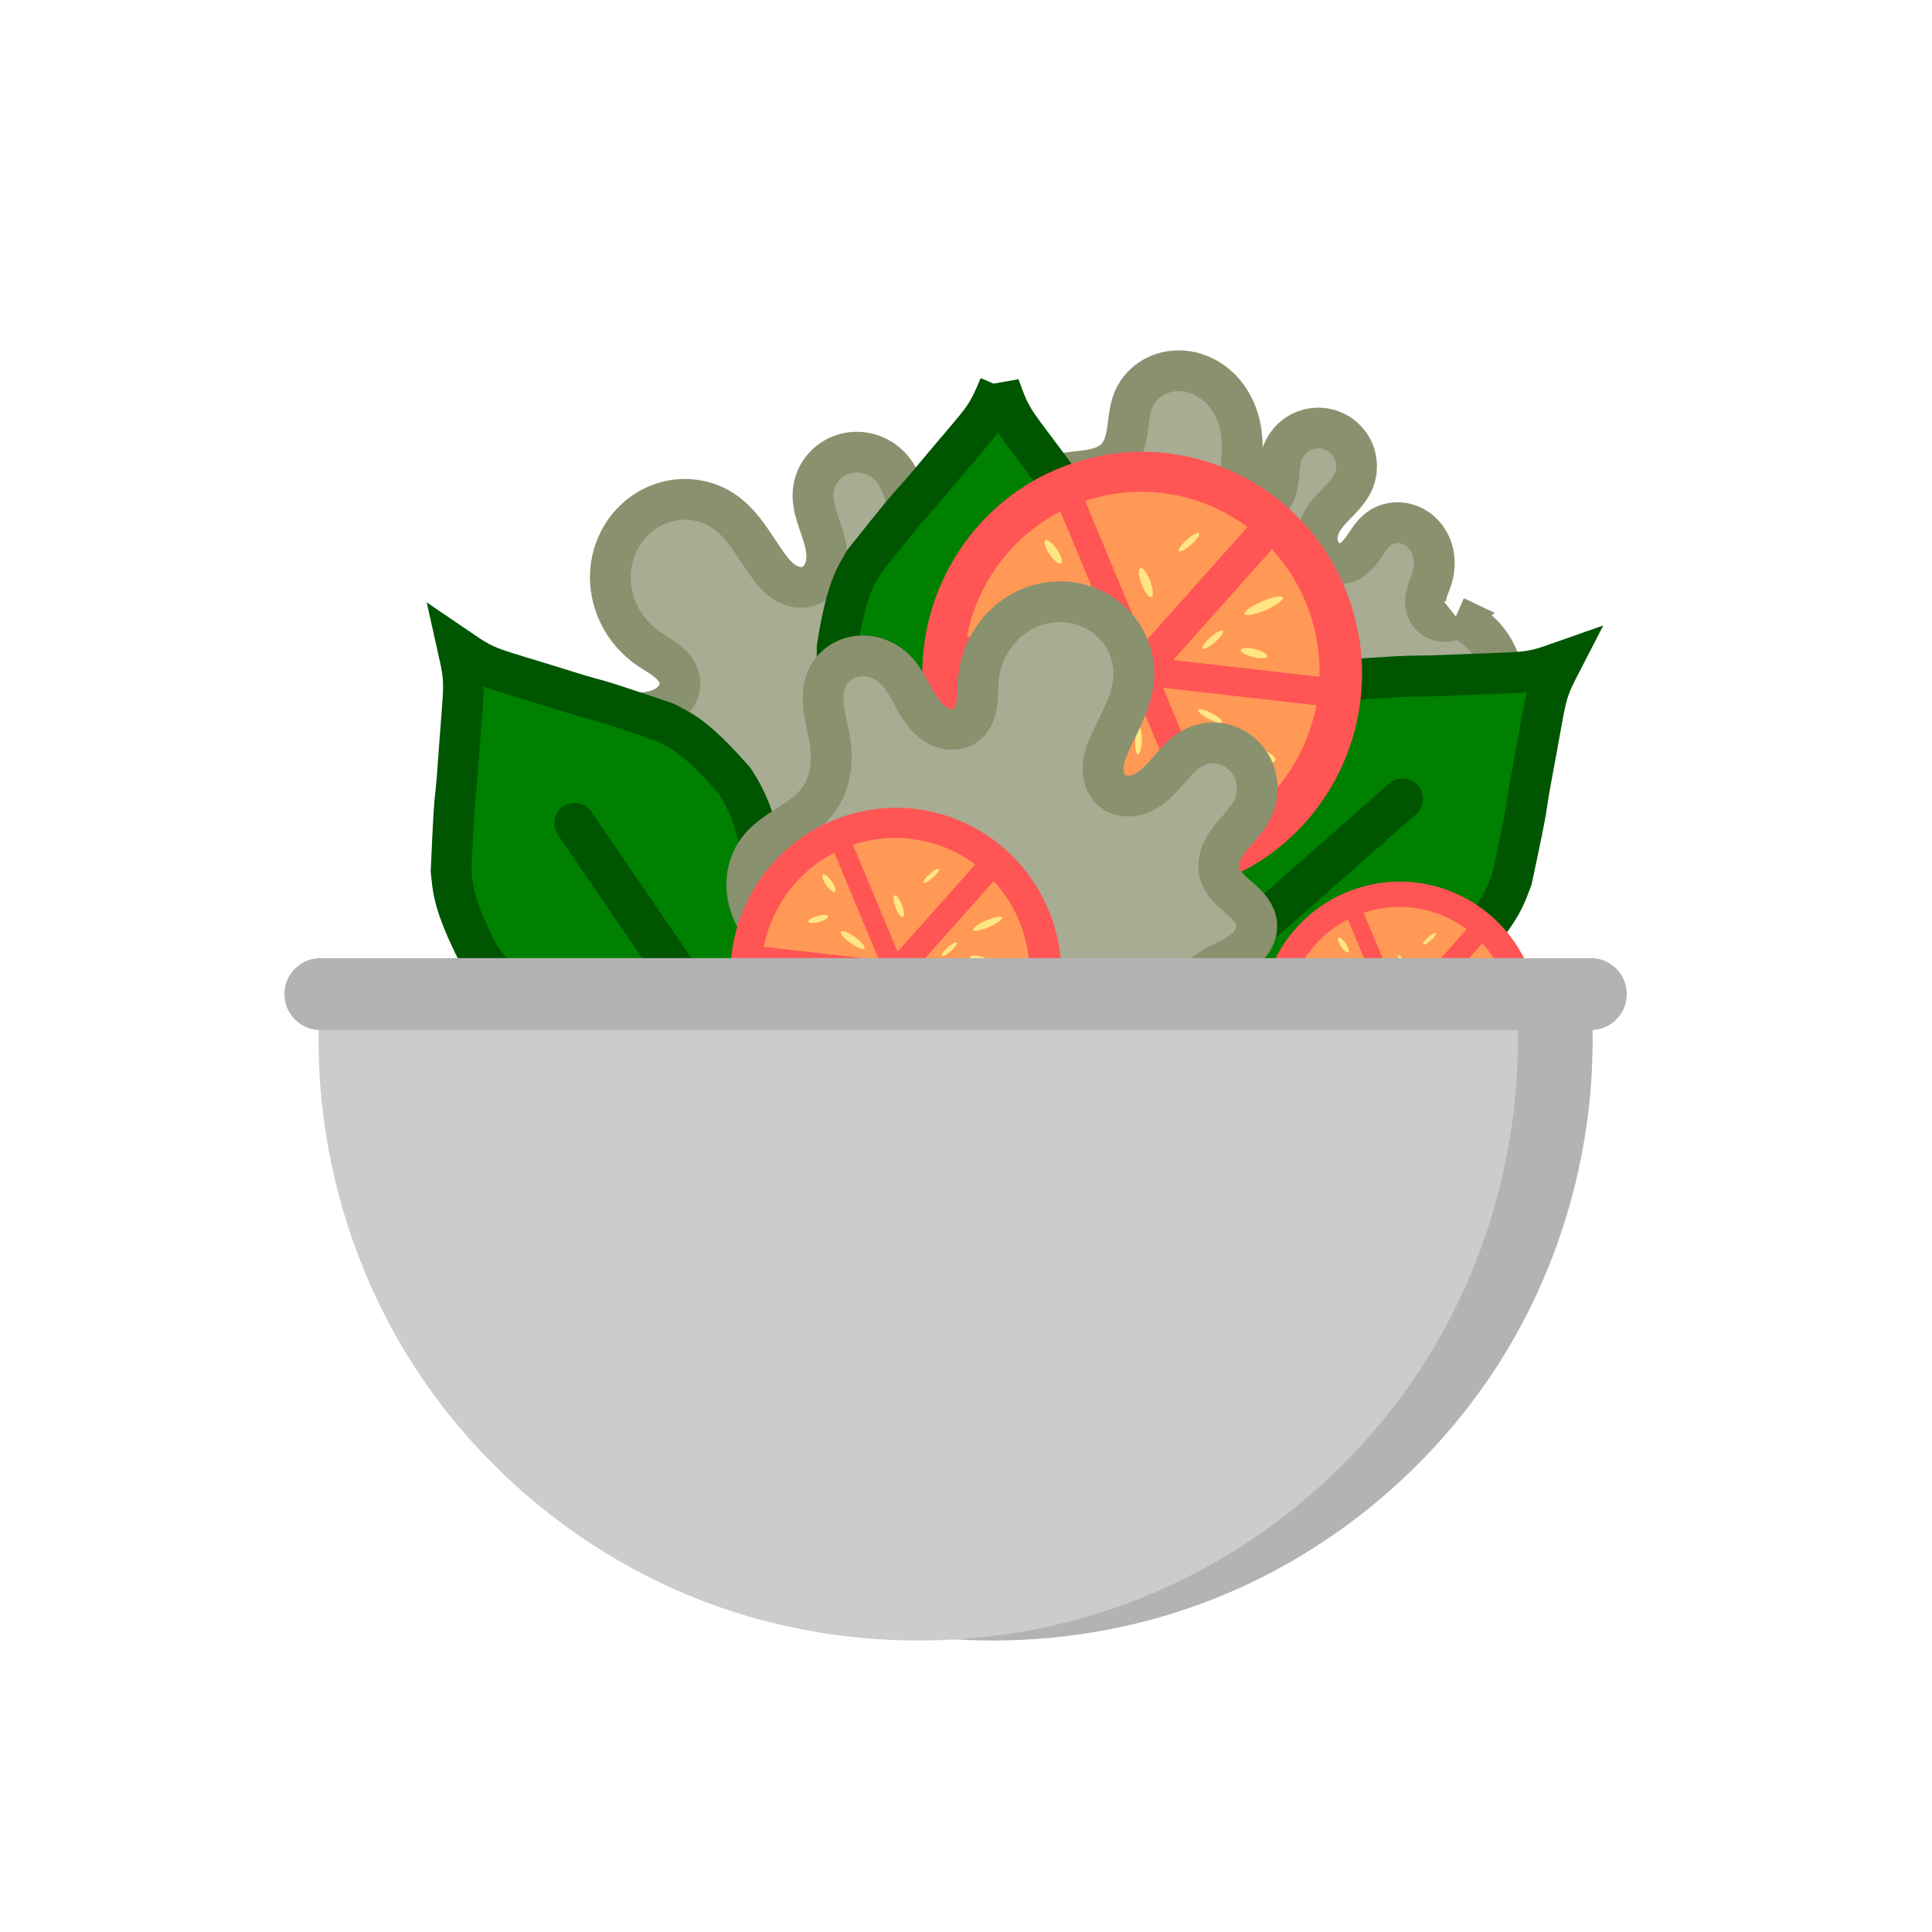 <?xml version="1.0" encoding="UTF-8" standalone="no"?>
<!-- Created with Inkscape (http://www.inkscape.org/) -->

<svg
   width="50mm"
   height="50mm"
   viewBox="0 0 50 50"
   version="1.1"
   id="svg5"
   sodipodi:docname="salad.svg"
   inkscape:version="1.1.1 (3bf5ae0d25, 2021-09-20)"
   xmlns:inkscape="http://www.inkscape.org/namespaces/inkscape"
   xmlns:sodipodi="http://sodipodi.sourceforge.net/DTD/sodipodi-0.dtd"
   xmlns="http://www.w3.org/2000/svg"
   xmlns:svg="http://www.w3.org/2000/svg">
  <sodipodi:namedview
     id="namedview7"
     pagecolor="#ffffff"
     bordercolor="#666666"
     borderopacity="1.0"
     inkscape:pageshadow="2"
     inkscape:pageopacity="0.0"
     inkscape:pagecheckerboard="0"
     inkscape:document-units="mm"
     showgrid="false"
     width="50mm"
     inkscape:zoom="2.8284271"
     inkscape:cx="66.106242"
     inkscape:cy="117.80968"
     inkscape:window-width="2560"
     inkscape:window-height="1351"
     inkscape:window-x="1911"
     inkscape:window-y="-9"
     inkscape:window-maximized="1"
     inkscape:current-layer="layer1"
     inkscape:rotation="1" />
  <defs
     id="defs2">
    <inkscape:path-effect
       effect="spiro"
       id="path-effect7266"
       is_visible="true"
       lpeversion="1" />
    <inkscape:path-effect
       effect="spiro"
       id="path-effect6931"
       is_visible="true"
       lpeversion="1" />
    <inkscape:path-effect
       effect="spiro"
       id="path-effect6664"
       is_visible="true"
       lpeversion="1" />
    <inkscape:path-effect
       effect="spiro"
       id="path-effect1636"
       is_visible="true"
       lpeversion="1" />
    <inkscape:path-effect
       effect="spiro"
       id="path-effect1836"
       is_visible="true"
       lpeversion="1" />
  </defs>
  <g
     inkscape:label="Слой 1"
     inkscape:groupmode="layer"
     id="layer1">
    <path
       style="fill:#a7ac93;stroke:#8a916f;stroke-width:1.055;stroke-linecap:round;stroke-linejoin:miter;stroke-miterlimit:4;stroke-dasharray:none;stroke-opacity:1"
       d="m 37.69,15.974 c 0.369,0.145 0.692,0.407 0.91,0.738 0.218,0.332 0.329,0.732 0.314,1.129 -0.009,0.245 -0.066,0.49 -0.175,0.71 -0.109,0.22 -0.272,0.415 -0.474,0.554 -0.271,0.186 -0.599,0.265 -0.92,0.335 -0.321,0.07 -0.65,0.136 -0.934,0.3 -0.24,0.139 -0.438,0.344 -0.585,0.579 -0.147,0.235 -0.243,0.499 -0.3,0.77 -0.061,0.288 -0.078,0.583 -0.142,0.87 -0.064,0.287 -0.183,0.574 -0.405,0.766 -0.127,0.11 -0.283,0.184 -0.448,0.216 -0.165,0.032 -0.337,0.022 -0.497,-0.026 -0.321,-0.096 -0.589,-0.344 -0.73,-0.648 -0.183,-0.395 -0.159,-0.855 -0.283,-1.273 -0.062,-0.209 -0.164,-0.412 -0.328,-0.555 -0.082,-0.072 -0.179,-0.128 -0.284,-0.157 -0.105,-0.03 -0.218,-0.033 -0.323,-0.004 -0.098,0.027 -0.188,0.083 -0.262,0.152 -0.075,0.07 -0.135,0.153 -0.186,0.242 -0.101,0.178 -0.162,0.375 -0.246,0.561 -0.161,0.356 -0.412,0.673 -0.728,0.904 -0.308,0.226 -0.677,0.37 -1.058,0.407 -0.381,0.037 -0.772,-0.034 -1.113,-0.206 -0.424,-0.213 -0.767,-0.585 -0.938,-1.027 -0.171,-0.442 -0.166,-0.952 0.022,-1.387 0.118,-0.273 0.303,-0.513 0.506,-0.731 0.203,-0.218 0.426,-0.416 0.634,-0.629 0.158,-0.161 0.31,-0.333 0.399,-0.54 0.044,-0.104 0.071,-0.215 0.073,-0.328 0.001,-0.113 -0.025,-0.226 -0.08,-0.324 -0.055,-0.096 -0.139,-0.175 -0.235,-0.23 -0.097,-0.055 -0.206,-0.086 -0.316,-0.097 -0.221,-0.021 -0.443,0.04 -0.646,0.129 -0.203,0.089 -0.393,0.206 -0.591,0.306 -0.198,0.1 -0.409,0.185 -0.63,0.202 -0.238,0.018 -0.482,-0.045 -0.682,-0.176 -0.2,-0.13 -0.357,-0.326 -0.443,-0.549 -0.086,-0.223 -0.101,-0.472 -0.045,-0.705 0.056,-0.232 0.182,-0.447 0.356,-0.611 0.23,-0.217 0.531,-0.34 0.799,-0.508 0.134,-0.084 0.262,-0.181 0.363,-0.303 0.101,-0.122 0.175,-0.27 0.191,-0.427 0.014,-0.139 -0.018,-0.28 -0.069,-0.41 -0.051,-0.13 -0.122,-0.252 -0.19,-0.374 -0.068,-0.122 -0.134,-0.247 -0.174,-0.381 -0.04,-0.134 -0.054,-0.279 -0.018,-0.414 0.026,-0.098 0.079,-0.188 0.147,-0.263 0.068,-0.075 0.151,-0.136 0.24,-0.183 0.179,-0.094 0.382,-0.133 0.583,-0.159 0.201,-0.025 0.404,-0.038 0.601,-0.085 0.197,-0.046 0.391,-0.13 0.532,-0.276 0.094,-0.097 0.16,-0.218 0.206,-0.345 0.046,-0.127 0.071,-0.261 0.09,-0.394 0.038,-0.267 0.054,-0.543 0.161,-0.791 0.11,-0.255 0.315,-0.465 0.562,-0.591 0.247,-0.126 0.535,-0.168 0.809,-0.127 0.274,0.04 0.535,0.161 0.75,0.337 0.215,0.176 0.384,0.405 0.497,0.658 0.197,0.44 0.225,0.94 0.168,1.418 -0.025,0.208 -0.066,0.419 -0.026,0.625 0.02,0.103 0.061,0.203 0.128,0.283 0.067,0.08 0.162,0.139 0.266,0.154 0.068,0.009 0.138,-6.74e-4 0.202,-0.026 0.064,-0.025 0.121,-0.065 0.17,-0.113 0.097,-0.097 0.155,-0.227 0.187,-0.36 0.065,-0.266 0.036,-0.55 0.118,-0.812 0.08,-0.256 0.269,-0.477 0.51,-0.595 0.241,-0.119 0.531,-0.134 0.783,-0.04 0.252,0.093 0.462,0.293 0.567,0.54 0.105,0.247 0.104,0.537 -0.003,0.784 -0.1,0.228 -0.28,0.41 -0.454,0.588 -0.174,0.178 -0.35,0.367 -0.434,0.601 -0.038,0.107 -0.057,0.221 -0.049,0.334 0.007,0.113 0.041,0.225 0.101,0.322 0.06,0.096 0.146,0.177 0.248,0.227 0.102,0.05 0.22,0.067 0.331,0.046 0.107,-0.02 0.205,-0.075 0.287,-0.146 0.083,-0.07 0.151,-0.156 0.214,-0.245 0.126,-0.177 0.235,-0.373 0.408,-0.504 0.163,-0.123 0.375,-0.178 0.578,-0.156 0.203,0.021 0.397,0.116 0.544,0.259 0.147,0.142 0.247,0.33 0.291,0.53 0.044,0.2 0.034,0.41 -0.022,0.607 -0.037,0.131 -0.094,0.255 -0.134,0.385 -0.04,0.13 -0.062,0.27 -0.029,0.402 0.02,0.08 0.061,0.154 0.117,0.214 0.056,0.06 0.127,0.106 0.205,0.132 0.078,0.026 0.162,0.032 0.243,0.018 0.081,-0.015 0.158,-0.05 0.222,-0.101 z"
       id="path6662-2"
       inkscape:path-effect="#path-effect7266"
       inkscape:original-d="m 37.690061,15.974443 c 0.26246,0.08807 0.815829,1.244286 1.223901,1.867003 0.408071,0.622717 -0.433142,0.841951 -0.649554,1.263501 -0.216423,0.421546 -1.236217,0.42287 -1.854171,0.634876 -0.617951,0.212008 -0.589889,0.898821 -0.884678,1.348804 -0.294791,0.449982 -0.365422,1.090625 -0.547974,1.636513 -0.182551,0.545887 -1.116673,-0.305721 -1.674851,-0.458016 -0.558178,-0.152293 -0.811719,-1.32649 -1.217423,-1.989162 -0.405706,-0.662671 -0.462687,0.636173 -0.693876,0.954832 -0.231185,0.318664 -0.485164,0.60229 -0.727592,0.904008 -0.242429,0.301715 -1.447438,0.13377 -2.171001,0.201229 -0.723564,0.06746 -0.61061,-1.609646 -0.915759,-2.413896 -0.305148,-0.80425 0.759975,-0.906718 1.140119,-1.359504 0.380142,-0.452786 0.260485,-0.79486 0.390877,-1.19172 0.130393,-0.396859 -1.613117,0.206491 -2.41952,0.310311 -0.806402,0.103815 -0.542886,-1.360971 -0.814169,-2.040882 -0.271288,-0.679911 0.90131,-0.825576 1.352123,-1.237792 0.450812,-0.412214 -0.300255,-1.053841 -0.450225,-1.580186 -0.14997,-0.526347 1.401392,-0.643382 2.102245,-0.964497 0.700851,-0.321117 0.304853,-1.021147 0.457424,-1.531151 0.152582,-0.5099996 1.745906,0.183792 2.619016,0.27626 0.873109,0.09247 0.111596,0.944887 0.167549,1.417905 0.05596,0.473016 0.245571,0.707106 0.368512,1.061234 0.122943,0.354127 0.450797,-0.874421 0.676358,-1.311052 0.225553,-0.436639 1.237796,0.458477 1.856835,0.688333 0.619045,0.229836 -0.592346,0.792512 -0.888361,1.189342 -0.29602,0.396827 0.420181,0.618534 0.630428,0.928375 0.210246,0.309841 0.605976,-0.596516 0.909119,-0.8942 0.303146,-0.297684 0.927036,0.825598 1.390707,1.23897 0.463674,0.413373 -0.10885,0.524615 -0.163123,0.787493 -0.05427,0.262882 0.524613,0.174978 0.787074,0.263046 z" />
    <path
       style="fill:#a7ac93;stroke:#8a916f;stroke-width:1.055;stroke-linecap:round;stroke-linejoin:miter;stroke-miterlimit:4;stroke-dasharray:none;stroke-opacity:1"
       d="m 20.843,23.945 c -0.198,0.343 -0.507,0.621 -0.869,0.781 -0.362,0.16 -0.775,0.203 -1.162,0.118 -0.239,-0.052 -0.469,-0.151 -0.665,-0.298 -0.196,-0.146 -0.358,-0.34 -0.458,-0.563 -0.136,-0.302 -0.158,-0.641 -0.17,-0.972 -0.013,-0.331 -0.021,-0.669 -0.134,-0.98 -0.095,-0.26 -0.26,-0.49 -0.465,-0.676 -0.204,-0.186 -0.446,-0.328 -0.702,-0.433 -0.27,-0.111 -0.555,-0.181 -0.824,-0.295 -0.269,-0.114 -0.528,-0.279 -0.68,-0.529 -0.088,-0.144 -0.135,-0.312 -0.14,-0.481 -0.004,-0.169 0.034,-0.338 0.108,-0.49 0.148,-0.303 0.439,-0.528 0.764,-0.618 0.417,-0.115 0.863,-0.02 1.292,-0.074 0.215,-0.027 0.43,-0.095 0.597,-0.232 0.084,-0.068 0.154,-0.154 0.201,-0.251 0.047,-0.098 0.069,-0.207 0.059,-0.315 -0.01,-0.101 -0.048,-0.199 -0.103,-0.285 -0.055,-0.086 -0.127,-0.16 -0.205,-0.226 -0.156,-0.131 -0.339,-0.226 -0.506,-0.342 -0.321,-0.223 -0.586,-0.527 -0.759,-0.878 -0.17,-0.346 -0.249,-0.737 -0.221,-1.122 0.028,-0.385 0.165,-0.761 0.393,-1.072 0.279,-0.379 0.698,-0.656 1.159,-0.751 0.461,-0.096 0.96,-0.007 1.353,0.251 0.249,0.164 0.452,0.389 0.629,0.628 0.177,0.239 0.332,0.494 0.504,0.738 0.129,0.183 0.271,0.362 0.458,0.484 0.094,0.061 0.198,0.107 0.308,0.128 0.11,0.021 0.225,0.016 0.331,-0.021 0.106,-0.037 0.2,-0.106 0.272,-0.192 0.072,-0.086 0.122,-0.189 0.152,-0.298 0.06,-0.216 0.038,-0.448 -0.016,-0.666 -0.054,-0.218 -0.138,-0.427 -0.205,-0.641 -0.066,-0.214 -0.115,-0.439 -0.094,-0.662 0.022,-0.236 0.125,-0.464 0.285,-0.639 0.16,-0.175 0.377,-0.297 0.61,-0.345 0.233,-0.048 0.479,-0.022 0.698,0.071 0.218,0.093 0.408,0.252 0.538,0.451 0.175,0.265 0.241,0.584 0.358,0.879 0.058,0.147 0.131,0.291 0.233,0.413 0.102,0.122 0.235,0.221 0.388,0.263 0.134,0.037 0.276,0.03 0.412,0.002 0.136,-0.028 0.266,-0.077 0.397,-0.123 0.131,-0.046 0.264,-0.09 0.401,-0.107 0.138,-0.018 0.282,-0.008 0.408,0.05 0.093,0.042 0.174,0.109 0.237,0.189 0.063,0.08 0.109,0.173 0.14,0.27 0.062,0.194 0.065,0.403 0.054,0.607 -0.011,0.204 -0.035,0.408 -0.025,0.612 0.01,0.204 0.058,0.412 0.178,0.577 0.079,0.109 0.185,0.195 0.301,0.262 0.116,0.067 0.242,0.116 0.369,0.158 0.255,0.085 0.521,0.148 0.746,0.295 0.235,0.153 0.41,0.392 0.494,0.659 0.084,0.267 0.078,0.56 -0.008,0.827 -0.086,0.267 -0.25,0.506 -0.461,0.69 -0.211,0.184 -0.468,0.313 -0.74,0.382 -0.463,0.117 -0.955,0.06 -1.413,-0.075 -0.199,-0.058 -0.399,-0.132 -0.606,-0.126 -0.104,0.003 -0.208,0.027 -0.297,0.079 -0.09,0.052 -0.163,0.134 -0.195,0.233 -0.021,0.065 -0.024,0.135 -0.011,0.202 0.013,0.067 0.042,0.131 0.08,0.187 0.078,0.112 0.195,0.193 0.319,0.249 0.249,0.112 0.533,0.134 0.776,0.258 0.242,0.123 0.431,0.347 0.51,0.607 0.079,0.26 0.047,0.551 -0.086,0.787 -0.134,0.236 -0.368,0.413 -0.633,0.476 -0.264,0.063 -0.554,0.011 -0.779,-0.141 -0.206,-0.139 -0.351,-0.351 -0.495,-0.554 -0.144,-0.203 -0.298,-0.41 -0.515,-0.532 -0.098,-0.055 -0.207,-0.092 -0.32,-0.102 -0.112,-0.011 -0.227,0.005 -0.331,0.048 -0.104,0.043 -0.197,0.115 -0.262,0.207 -0.065,0.092 -0.102,0.204 -0.101,0.317 0.002,0.109 0.038,0.215 0.093,0.309 0.055,0.094 0.126,0.177 0.202,0.255 0.152,0.156 0.324,0.299 0.423,0.493 0.093,0.182 0.111,0.399 0.057,0.596 -0.054,0.197 -0.178,0.372 -0.342,0.495 -0.163,0.122 -0.365,0.192 -0.568,0.203 -0.204,0.012 -0.41,-0.033 -0.593,-0.121 -0.122,-0.058 -0.234,-0.135 -0.354,-0.197 -0.12,-0.062 -0.253,-0.108 -0.387,-0.099 -0.083,0.006 -0.165,0.033 -0.234,0.078 -0.07,0.045 -0.128,0.109 -0.167,0.182 -0.039,0.074 -0.059,0.157 -0.057,0.24 0.002,0.083 0.025,0.166 0.067,0.238 z"
       id="path6662-3"
       inkscape:path-effect="#path-effect6931"
       inkscape:original-d="m 20.842881,23.945217 c -0.130628,0.246083 -1.353532,0.599774 -2.030883,0.899721 -0.677353,0.299945 -0.748239,-0.574103 -1.122948,-0.861094 -0.374702,-0.287 -0.20247,-1.301603 -0.304291,-1.952348 -0.101819,-0.650743 -0.777087,-0.739695 -1.166215,-1.109484 -0.389128,-0.369791 -1.00253,-0.549053 -1.50438,-0.823521 -0.50185,-0.274468 0.488466,-1.058719 0.732112,-1.588021 0.243647,-0.529301 1.433082,-0.5817 2.149037,-0.872492 0.715955,-0.290794 -0.542327,-0.568477 -0.814074,-0.852659 -0.271752,-0.284178 -0.505422,-0.585069 -0.758719,-0.877547 -0.253294,-0.29248 0.115698,-1.462512 0.17296,-2.193709 0.05726,-0.731199 1.675288,-0.333478 2.512345,-0.50016 0.837058,-0.166681 0.755856,0.91022 1.133196,1.365387 0.377342,0.455168 0.731648,0.394348 1.096885,0.591582 0.365239,0.197229 0.07289,-1.639684 0.108755,-2.459469 0.03587,-0.819784 1.421,-0.308427 2.130912,-0.462581 0.709913,-0.154156 0.652593,1.036999 0.978305,1.555557 0.325709,0.518558 1.079882,-0.119344 1.619236,-0.178958 0.539355,-0.05961 0.389638,1.503422 0.583869,2.255192 0.194233,0.751767 0.945007,0.476981 1.416926,0.715528 0.471916,0.238548 -0.476497,1.705359 -0.715331,2.558096 -0.238835,0.852737 -0.941419,-0.04978 -1.412714,-0.0746 -0.471295,-0.02483 -0.732087,0.12395 -1.098717,0.185981 -0.366629,0.06204 0.776934,0.597188 1.164809,0.895846 0.387882,0.298651 -0.658241,1.153184 -0.987949,1.729834 -0.329707,0.576649 -0.672887,-0.724048 -1.009917,-1.086014 -0.337027,-0.36197 -0.675329,0.312703 -1.01358,0.469112 -0.338251,0.156409 0.479228,0.704257 0.718257,1.056443 0.239028,0.352187 -0.963715,0.781632 -1.446158,1.172504 -0.482444,0.390874 -0.493624,-0.197541 -0.741022,-0.296253 -0.247401,-0.09871 -0.260084,0.492052 -0.390712,0.738137 z" />
    <g
       id="g6576"
       transform="matrix(1.05,0,0,1.06,2.944,6.94)">
      <path
         id="path1866"
         style="fill:#008000;fill-opacity:1;stroke:#005500;stroke-width:3.78;stroke-linecap:round;stroke-linejoin:miter;stroke-miterlimit:4;stroke-dasharray:none;stroke-opacity:1"
         d="m 32.006,35.029 c 0.808,3.563 0.546,3.027 0,10.979 -0.29,4.017 -0.254,1.065 -0.635,9.514 0.195,1.594 0.065,2.839 2.635,7.854 1.558,2.221 3.024,3.334 5.854,5.221 5.436,2.655 0.707,0.696 8.197,3.025 9.054,0.238 6.154,0.164 9.109,0.242 l 0.021,0.031 c 0.004,-0.01 0.008,-0.02 0.012,-0.029 0.01,2.57e-4 0.02,-2.59e-4 0.029,0 l -0.02,-0.029 c 0.998,-2.783 0.015,-0.054 3.076,-8.578 0.545,-7.826 0.656,-2.707 0.152,-8.736 C 59.706,51.2 59.202,49.431 57.697,47.174 53.956,42.96 52.747,42.629 51.332,41.869 43.32,39.16 46.083,40.196 42.234,39.01 34.626,36.635 35.034,37.074 32.006,35.029 Z"
         transform="scale(0.265)" />
      <path
         style="fill:none;stroke:#005500;stroke-width:1;stroke-linecap:round;stroke-linejoin:miter;stroke-miterlimit:4;stroke-dasharray:none;stroke-opacity:1"
         d="M 15.131,19.022 11.36,13.554"
         id="path6426" />
    </g>
    <g
       id="g6576-5"
       transform="matrix(0.848,0.624,-0.619,0.856,24.418,-3.244)">
      <path
         id="path1866-9"
         style="fill:#008000;fill-opacity:1;stroke:#005500;stroke-width:3.78;stroke-linecap:round;stroke-linejoin:miter;stroke-miterlimit:4;stroke-dasharray:none;stroke-opacity:1"
         d="m 32.006,35.029 c 0.808,3.563 0.546,3.027 0,10.979 -0.29,4.017 -0.254,1.065 -0.635,9.514 0.195,1.594 0.065,2.839 2.635,7.854 1.558,2.221 3.024,3.334 5.854,5.221 5.436,2.655 0.707,0.696 8.197,3.025 9.054,0.238 6.154,0.164 9.109,0.242 l 0.021,0.031 c 0.004,-0.01 0.008,-0.02 0.012,-0.029 0.01,2.57e-4 0.02,-2.59e-4 0.029,0 l -0.02,-0.029 c 0.998,-2.783 0.015,-0.054 3.076,-8.578 0.545,-7.826 0.656,-2.707 0.152,-8.736 C 59.706,51.2 59.202,49.431 57.697,47.174 53.956,42.96 52.747,42.629 51.332,41.869 43.32,39.16 46.083,40.196 42.234,39.01 34.626,36.635 35.034,37.074 32.006,35.029 Z"
         transform="scale(0.265)" />
      <path
         style="fill:none;stroke:#005500;stroke-width:1;stroke-linecap:round;stroke-linejoin:miter;stroke-miterlimit:4;stroke-dasharray:none;stroke-opacity:1"
         d="M 15.131,19.022 11.36,13.554"
         id="path6426-4" />
    </g>
    <g
       id="g6576-8"
       transform="matrix(0.119,1.053,-1.043,0.12,49.085,7.086)">
      <path
         id="path1866-7"
         style="fill:#008000;fill-opacity:1;stroke:#005500;stroke-width:3.78;stroke-linecap:round;stroke-linejoin:miter;stroke-miterlimit:4;stroke-dasharray:none;stroke-opacity:1"
         d="m 32.006,35.029 c 0.808,3.563 0.546,3.027 0,10.979 -0.29,4.017 -0.254,1.065 -0.635,9.514 0.195,1.594 0.065,2.839 2.635,7.854 1.558,2.221 3.024,3.334 5.854,5.221 5.436,2.655 0.707,0.696 8.197,3.025 9.054,0.238 6.154,0.164 9.109,0.242 l 0.021,0.031 c 0.004,-0.01 0.008,-0.02 0.012,-0.029 0.01,2.57e-4 0.02,-2.59e-4 0.029,0 l -0.02,-0.029 c 0.998,-2.783 0.015,-0.054 3.076,-8.578 0.545,-7.826 0.656,-2.707 0.152,-8.736 C 59.706,51.2 59.202,49.431 57.697,47.174 53.956,42.96 52.747,42.629 51.332,41.869 43.32,39.16 46.083,40.196 42.234,39.01 34.626,36.635 35.034,37.074 32.006,35.029 Z"
         transform="scale(0.265)" />
      <path
         style="fill:none;stroke:#005500;stroke-width:1;stroke-linecap:round;stroke-linejoin:miter;stroke-miterlimit:4;stroke-dasharray:none;stroke-opacity:1"
         d="M 15.131,19.022 11.36,13.554"
         id="path6426-2" />
    </g>
    <g
       id="g1234-4-5"
       transform="matrix(0.43,0,0,0.434,15.741,-11.077)">
      <g
         id="g1029-5-5"
         transform="translate(-0.532,0.593)">
        <circle
           style="fill:#ff5555;fill-opacity:1;fill-rule:evenodd;stroke:none;stroke-width:0.05;stroke-miterlimit:4;stroke-dasharray:none;stroke-opacity:1"
           id="path11695-8-8"
           cx="11.672"
           cy="71.9"
           r="13.231"
           transform="rotate(-17.425)" />
        <circle
           style="fill:#ff9955;fill-opacity:1;fill-rule:evenodd;stroke:none;stroke-width:0.05;stroke-miterlimit:4;stroke-dasharray:none;stroke-opacity:1"
           id="path12157-8-0"
           cx="11.672"
           cy="71.76"
           r="10.716"
           transform="rotate(-17.425)" />
        <rect
           style="fill:#ff5555;fill-opacity:1;fill-rule:evenodd;stroke:none;stroke-width:0.057;stroke-miterlimit:4;stroke-dasharray:none;stroke-opacity:1"
           id="rect12941-3-5-3"
           width="24.141"
           height="1.712"
           x="23.872"
           y="60.089"
           transform="matrix(0.994,0.113,-0.049,0.999,0,0)" />
        <rect
           style="fill:#ff5555;fill-opacity:1;fill-rule:evenodd;stroke:none;stroke-width:0.061;stroke-miterlimit:4;stroke-dasharray:none;stroke-opacity:1"
           id="rect12941-8-2"
           width="23.828"
           height="1.981"
           x="-36.589"
           y="66.728"
           transform="matrix(0.669,-0.743,0.722,0.692,0,0)" />
        <rect
           style="fill:#ff5555;fill-opacity:1;fill-rule:evenodd;stroke:none;stroke-width:0.055;stroke-miterlimit:4;stroke-dasharray:none;stroke-opacity:1"
           id="rect12941-7-2-8"
           width="23.733"
           height="1.619"
           x="-84.948"
           y="4.074"
           transform="matrix(-0.388,-0.922,0.919,-0.393,0,0)" />
      </g>
      <ellipse
         style="fill:#ffe680;fill-opacity:1;fill-rule:evenodd;stroke:none;stroke-width:0.026;stroke-miterlimit:4;stroke-dasharray:none;stroke-opacity:1"
         id="path10888-1-1-6-1-1-6"
         cx="-68.029"
         cy="2.575"
         rx="0.201"
         ry="0.808"
         transform="matrix(-0.485,-0.875,0.761,-0.648,0,0)" />
      <ellipse
         style="fill:#ffe680;fill-opacity:1;fill-rule:evenodd;stroke:none;stroke-width:0.026;stroke-miterlimit:4;stroke-dasharray:none;stroke-opacity:1"
         id="path10888-1-1-6-3-8"
         cx="-44.09"
         cy="72.733"
         rx="0.201"
         ry="0.808"
         transform="matrix(0.635,-0.772,0.883,0.47,0,0)" />
      <ellipse
         style="fill:#ffe680;fill-opacity:1;fill-rule:evenodd;stroke:none;stroke-width:0.033;stroke-miterlimit:4;stroke-dasharray:none;stroke-opacity:1"
         id="path10888-1-1-6-0-6-1"
         cx="7.506"
         cy="69.571"
         rx="0.282"
         ry="0.921"
         transform="matrix(0.826,-0.564,0.376,0.927,0,0)" />
      <ellipse
         style="fill:#ffe680;fill-opacity:1;fill-rule:evenodd;stroke:none;stroke-width:0.033;stroke-miterlimit:4;stroke-dasharray:none;stroke-opacity:1"
         id="path10888-1-1-4-3-6"
         cx="21.718"
         cy="72.703"
         rx="0.291"
         ry="0.911"
         transform="matrix(1,0.012,0.207,0.978,0,0)" />
      <ellipse
         style="fill:#ffe680;fill-opacity:1;fill-rule:evenodd;stroke:none;stroke-width:0.048;stroke-miterlimit:4;stroke-dasharray:none;stroke-opacity:1"
         id="path10888-1-1-4-2-7-4"
         cx="-56.681"
         cy="70.778"
         rx="0.423"
         ry="1.309"
         transform="matrix(0.504,-0.864,0.953,0.304,0,0)" />
      <ellipse
         style="fill:#ffe680;fill-opacity:1;fill-rule:evenodd;stroke:none;stroke-width:0.026;stroke-miterlimit:4;stroke-dasharray:none;stroke-opacity:1"
         id="path10888-1-1-62-0-2"
         cx="17.73"
         cy="74.465"
         rx="0.203"
         ry="0.806"
         transform="matrix(0.999,0.045,0.169,0.986,0,0)" />
      <ellipse
         style="fill:#ffe680;fill-opacity:1;fill-rule:evenodd;stroke:none;stroke-width:0.026;stroke-miterlimit:4;stroke-dasharray:none;stroke-opacity:1"
         id="path10888-1-1-62-6-8-2"
         cx="73.841"
         cy="-2.5"
         rx="0.203"
         ry="0.806"
         transform="matrix(0.467,0.884,-0.764,0.645,0,0)" />
      <ellipse
         style="fill:#ffe680;fill-opacity:1;fill-rule:evenodd;stroke:none;stroke-width:0.04;stroke-miterlimit:4;stroke-dasharray:none;stroke-opacity:1"
         id="path10888-1-1-5-6-2"
         cx="78.321"
         cy="-1.063"
         rx="0.307"
         ry="1.249"
         transform="matrix(0.359,0.933,-0.725,0.689,0,0)" />
      <ellipse
         style="fill:#ffe680;fill-opacity:1;fill-rule:evenodd;stroke:none;stroke-width:0.04;stroke-miterlimit:4;stroke-dasharray:none;stroke-opacity:1"
         id="path10888-1-1-5-4-0-4"
         cx="77.816"
         cy="-43.355"
         rx="0.307"
         ry="1.249"
         transform="matrix(-0.01,1,-0.928,0.373,0,0)" />
      <ellipse
         style="fill:#ffe680;fill-opacity:1;fill-rule:evenodd;stroke:none;stroke-width:0.026;stroke-miterlimit:4;stroke-dasharray:none;stroke-opacity:1"
         id="path10888-1-1-2-4-3"
         cx="-36.417"
         cy="-60.657"
         rx="0.201"
         ry="0.808"
         transform="matrix(-0.968,-0.252,0.055,-0.998,0,0)" />
      <ellipse
         style="fill:#ffe680;fill-opacity:1;fill-rule:evenodd;stroke:none;stroke-width:0.029;stroke-miterlimit:4;stroke-dasharray:none;stroke-opacity:1"
         id="path10888-1-1-84-8-1"
         cx="-76.96"
         cy="16.321"
         rx="0.242"
         ry="0.84"
         transform="matrix(-0.128,-0.992,0.903,-0.43,0,0)" />
      <ellipse
         style="fill:#ffe680;fill-opacity:1;fill-rule:evenodd;stroke:none;stroke-width:0.034;stroke-miterlimit:4;stroke-dasharray:none;stroke-opacity:1"
         id="path10888-1-1-8-8-2"
         cx="-75.099"
         cy="3.787"
         rx="0.34"
         ry="0.81"
         transform="matrix(-0.339,-0.941,0.561,-0.828,0,0)" />
      <ellipse
         style="fill:#ffe680;fill-opacity:1;fill-rule:evenodd;stroke:none;stroke-width:0.034;stroke-miterlimit:4;stroke-dasharray:none;stroke-opacity:1"
         id="path10888-1-1-8-7-0-1"
         cx="7.379"
         cy="-68.373"
         rx="0.34"
         ry="0.81"
         transform="matrix(-0.994,-0.106,-0.499,-0.866,0,0)" />
      <ellipse
         style="fill:#ffe680;fill-opacity:1;fill-rule:evenodd;stroke:none;stroke-width:0.026;stroke-miterlimit:4;stroke-dasharray:none;stroke-opacity:1"
         id="path10888-1-1-94-9"
         cx="-70.42"
         cy="31.069"
         rx="0.201"
         ry="0.808"
         transform="matrix(0.083,-0.997,0.993,-0.116,0,0)" />
      <ellipse
         style="fill:#ffe680;fill-opacity:1;fill-rule:evenodd;stroke:none;stroke-width:0.042;stroke-miterlimit:4;stroke-dasharray:none;stroke-opacity:1"
         id="path10888-1-1-9-3-3"
         cx="-86.913"
         cy="-40.029"
         rx="1.125"
         ry="0.386"
         transform="matrix(-0.78,-0.626,0.977,-0.213,0,0)" />
      <ellipse
         style="fill:#ffe680;fill-opacity:1;fill-rule:evenodd;stroke:none;stroke-width:0.029;stroke-miterlimit:4;stroke-dasharray:none;stroke-opacity:1"
         id="path10888-1-1-7-8-2"
         cx="-66.092"
         cy="14.6"
         rx="0.245"
         ry="0.816"
         transform="matrix(-0.179,-0.984,0.966,-0.258,0,0)" />
      <ellipse
         style="fill:#ffe680;fill-opacity:1;fill-rule:evenodd;stroke:none;stroke-width:0.029;stroke-miterlimit:4;stroke-dasharray:none;stroke-opacity:1"
         id="path10888-1-1-7-1-5-8"
         cx="-53.101"
         cy="57.868"
         rx="0.245"
         ry="0.816"
         transform="matrix(0.324,-0.946,0.969,0.246,0,0)" />
    </g>
    <g
       id="g1234-4-59"
       transform="matrix(0.273,0,0,0.275,27.454,8.388)">
      <g
         id="g1029-5-9"
         transform="translate(-0.532,0.593)">
        <circle
           style="fill:#ff5555;fill-opacity:1;fill-rule:evenodd;stroke:none;stroke-width:0.05;stroke-miterlimit:4;stroke-dasharray:none;stroke-opacity:1"
           id="path11695-8-5"
           cx="11.672"
           cy="71.9"
           r="13.231"
           transform="rotate(-17.425)" />
        <circle
           style="fill:#ff9955;fill-opacity:1;fill-rule:evenodd;stroke:none;stroke-width:0.05;stroke-miterlimit:4;stroke-dasharray:none;stroke-opacity:1"
           id="path12157-8-3"
           cx="11.672"
           cy="71.76"
           r="10.716"
           transform="rotate(-17.425)" />
        <rect
           style="fill:#ff5555;fill-opacity:1;fill-rule:evenodd;stroke:none;stroke-width:0.057;stroke-miterlimit:4;stroke-dasharray:none;stroke-opacity:1"
           id="rect12941-3-5-8"
           width="24.141"
           height="1.712"
           x="23.872"
           y="60.089"
           transform="matrix(0.994,0.113,-0.049,0.999,0,0)" />
        <rect
           style="fill:#ff5555;fill-opacity:1;fill-rule:evenodd;stroke:none;stroke-width:0.061;stroke-miterlimit:4;stroke-dasharray:none;stroke-opacity:1"
           id="rect12941-8-8"
           width="23.828"
           height="1.981"
           x="-36.589"
           y="66.728"
           transform="matrix(0.669,-0.743,0.722,0.692,0,0)" />
        <rect
           style="fill:#ff5555;fill-opacity:1;fill-rule:evenodd;stroke:none;stroke-width:0.055;stroke-miterlimit:4;stroke-dasharray:none;stroke-opacity:1"
           id="rect12941-7-2-7"
           width="23.733"
           height="1.619"
           x="-84.948"
           y="4.074"
           transform="matrix(-0.388,-0.922,0.919,-0.393,0,0)" />
      </g>
      <ellipse
         style="fill:#ffe680;fill-opacity:1;fill-rule:evenodd;stroke:none;stroke-width:0.026;stroke-miterlimit:4;stroke-dasharray:none;stroke-opacity:1"
         id="path10888-1-1-6-1-1-8"
         cx="-68.029"
         cy="2.575"
         rx="0.201"
         ry="0.808"
         transform="matrix(-0.485,-0.875,0.761,-0.648,0,0)" />
      <ellipse
         style="fill:#ffe680;fill-opacity:1;fill-rule:evenodd;stroke:none;stroke-width:0.026;stroke-miterlimit:4;stroke-dasharray:none;stroke-opacity:1"
         id="path10888-1-1-6-3-9"
         cx="-44.09"
         cy="72.733"
         rx="0.201"
         ry="0.808"
         transform="matrix(0.635,-0.772,0.883,0.47,0,0)" />
      <ellipse
         style="fill:#ffe680;fill-opacity:1;fill-rule:evenodd;stroke:none;stroke-width:0.033;stroke-miterlimit:4;stroke-dasharray:none;stroke-opacity:1"
         id="path10888-1-1-6-0-6-9"
         cx="7.506"
         cy="69.571"
         rx="0.282"
         ry="0.921"
         transform="matrix(0.826,-0.564,0.376,0.927,0,0)" />
      <ellipse
         style="fill:#ffe680;fill-opacity:1;fill-rule:evenodd;stroke:none;stroke-width:0.033;stroke-miterlimit:4;stroke-dasharray:none;stroke-opacity:1"
         id="path10888-1-1-4-3-8"
         cx="21.718"
         cy="72.703"
         rx="0.291"
         ry="0.911"
         transform="matrix(1,0.012,0.207,0.978,0,0)" />
      <ellipse
         style="fill:#ffe680;fill-opacity:1;fill-rule:evenodd;stroke:none;stroke-width:0.048;stroke-miterlimit:4;stroke-dasharray:none;stroke-opacity:1"
         id="path10888-1-1-4-2-7-1"
         cx="-56.681"
         cy="70.778"
         rx="0.423"
         ry="1.309"
         transform="matrix(0.504,-0.864,0.953,0.304,0,0)" />
      <ellipse
         style="fill:#ffe680;fill-opacity:1;fill-rule:evenodd;stroke:none;stroke-width:0.026;stroke-miterlimit:4;stroke-dasharray:none;stroke-opacity:1"
         id="path10888-1-1-62-0-6"
         cx="17.73"
         cy="74.465"
         rx="0.203"
         ry="0.806"
         transform="matrix(0.999,0.045,0.169,0.986,0,0)" />
      <ellipse
         style="fill:#ffe680;fill-opacity:1;fill-rule:evenodd;stroke:none;stroke-width:0.026;stroke-miterlimit:4;stroke-dasharray:none;stroke-opacity:1"
         id="path10888-1-1-62-6-8-5"
         cx="73.841"
         cy="-2.5"
         rx="0.203"
         ry="0.806"
         transform="matrix(0.467,0.884,-0.764,0.645,0,0)" />
      <ellipse
         style="fill:#ffe680;fill-opacity:1;fill-rule:evenodd;stroke:none;stroke-width:0.04;stroke-miterlimit:4;stroke-dasharray:none;stroke-opacity:1"
         id="path10888-1-1-5-6-6"
         cx="78.321"
         cy="-1.063"
         rx="0.307"
         ry="1.249"
         transform="matrix(0.359,0.933,-0.725,0.689,0,0)" />
      <ellipse
         style="fill:#ffe680;fill-opacity:1;fill-rule:evenodd;stroke:none;stroke-width:0.04;stroke-miterlimit:4;stroke-dasharray:none;stroke-opacity:1"
         id="path10888-1-1-5-4-0-6"
         cx="77.816"
         cy="-43.355"
         rx="0.307"
         ry="1.249"
         transform="matrix(-0.01,1,-0.928,0.373,0,0)" />
      <ellipse
         style="fill:#ffe680;fill-opacity:1;fill-rule:evenodd;stroke:none;stroke-width:0.026;stroke-miterlimit:4;stroke-dasharray:none;stroke-opacity:1"
         id="path10888-1-1-2-4-0"
         cx="-36.417"
         cy="-60.657"
         rx="0.201"
         ry="0.808"
         transform="matrix(-0.968,-0.252,0.055,-0.998,0,0)" />
      <ellipse
         style="fill:#ffe680;fill-opacity:1;fill-rule:evenodd;stroke:none;stroke-width:0.029;stroke-miterlimit:4;stroke-dasharray:none;stroke-opacity:1"
         id="path10888-1-1-84-8-3"
         cx="-76.96"
         cy="16.321"
         rx="0.242"
         ry="0.84"
         transform="matrix(-0.128,-0.992,0.903,-0.43,0,0)" />
      <ellipse
         style="fill:#ffe680;fill-opacity:1;fill-rule:evenodd;stroke:none;stroke-width:0.034;stroke-miterlimit:4;stroke-dasharray:none;stroke-opacity:1"
         id="path10888-1-1-8-8-5"
         cx="-75.099"
         cy="3.787"
         rx="0.34"
         ry="0.81"
         transform="matrix(-0.339,-0.941,0.561,-0.828,0,0)" />
      <ellipse
         style="fill:#ffe680;fill-opacity:1;fill-rule:evenodd;stroke:none;stroke-width:0.034;stroke-miterlimit:4;stroke-dasharray:none;stroke-opacity:1"
         id="path10888-1-1-8-7-0-6"
         cx="7.379"
         cy="-68.373"
         rx="0.34"
         ry="0.81"
         transform="matrix(-0.994,-0.106,-0.499,-0.866,0,0)" />
      <ellipse
         style="fill:#ffe680;fill-opacity:1;fill-rule:evenodd;stroke:none;stroke-width:0.026;stroke-miterlimit:4;stroke-dasharray:none;stroke-opacity:1"
         id="path10888-1-1-94-3"
         cx="-70.42"
         cy="31.069"
         rx="0.201"
         ry="0.808"
         transform="matrix(0.083,-0.997,0.993,-0.116,0,0)" />
      <ellipse
         style="fill:#ffe680;fill-opacity:1;fill-rule:evenodd;stroke:none;stroke-width:0.042;stroke-miterlimit:4;stroke-dasharray:none;stroke-opacity:1"
         id="path10888-1-1-9-3-9"
         cx="-86.913"
         cy="-40.029"
         rx="1.125"
         ry="0.386"
         transform="matrix(-0.78,-0.626,0.977,-0.213,0,0)" />
      <ellipse
         style="fill:#ffe680;fill-opacity:1;fill-rule:evenodd;stroke:none;stroke-width:0.029;stroke-miterlimit:4;stroke-dasharray:none;stroke-opacity:1"
         id="path10888-1-1-7-8-24"
         cx="-66.092"
         cy="14.6"
         rx="0.245"
         ry="0.816"
         transform="matrix(-0.179,-0.984,0.966,-0.258,0,0)" />
      <ellipse
         style="fill:#ffe680;fill-opacity:1;fill-rule:evenodd;stroke:none;stroke-width:0.029;stroke-miterlimit:4;stroke-dasharray:none;stroke-opacity:1"
         id="path10888-1-1-7-1-5-6"
         cx="-53.101"
         cy="57.868"
         rx="0.245"
         ry="0.816"
         transform="matrix(0.324,-0.946,0.969,0.246,0,0)" />
    </g>
    <path
       style="fill:#a7ac93;stroke:#8a916f;stroke-width:1.055;stroke-linecap:round;stroke-linejoin:miter;stroke-miterlimit:4;stroke-dasharray:none;stroke-opacity:1"
       d="m 21.205,24.765 c -0.396,-0.007 -0.788,-0.141 -1.106,-0.377 -0.318,-0.236 -0.56,-0.572 -0.682,-0.949 -0.076,-0.234 -0.106,-0.484 -0.079,-0.728 0.027,-0.244 0.113,-0.483 0.256,-0.684 0.191,-0.269 0.471,-0.457 0.749,-0.635 0.277,-0.177 0.563,-0.354 0.774,-0.608 0.177,-0.214 0.293,-0.475 0.35,-0.746 0.057,-0.272 0.057,-0.553 0.018,-0.828 -0.041,-0.291 -0.126,-0.575 -0.164,-0.867 -0.038,-0.292 -0.025,-0.602 0.118,-0.86 0.081,-0.147 0.202,-0.27 0.345,-0.358 0.143,-0.087 0.308,-0.138 0.475,-0.149 0.334,-0.022 0.671,0.116 0.909,0.352 0.154,0.153 0.267,0.341 0.372,0.532 0.104,0.19 0.202,0.385 0.332,0.56 0.13,0.174 0.295,0.329 0.497,0.407 0.101,0.039 0.211,0.058 0.319,0.05 0.108,-0.008 0.215,-0.043 0.303,-0.107 0.083,-0.06 0.149,-0.142 0.195,-0.233 0.046,-0.091 0.075,-0.191 0.091,-0.292 0.034,-0.202 0.023,-0.408 0.038,-0.613 0.029,-0.391 0.157,-0.775 0.373,-1.102 0.211,-0.319 0.507,-0.583 0.852,-0.751 0.344,-0.168 0.736,-0.238 1.117,-0.195 0.47,0.053 0.919,0.283 1.231,0.639 0.312,0.356 0.481,0.834 0.455,1.307 -0.017,0.298 -0.108,0.588 -0.224,0.863 -0.116,0.275 -0.257,0.539 -0.381,0.811 -0.093,0.205 -0.178,0.42 -0.19,0.645 -0.006,0.113 0.006,0.227 0.044,0.333 0.038,0.106 0.101,0.204 0.187,0.277 0.085,0.072 0.191,0.117 0.301,0.135 0.11,0.018 0.223,0.009 0.331,-0.019 0.215,-0.057 0.402,-0.192 0.562,-0.347 0.16,-0.155 0.297,-0.331 0.448,-0.495 0.151,-0.163 0.32,-0.317 0.522,-0.409 0.217,-0.099 0.467,-0.123 0.699,-0.07 0.232,0.053 0.446,0.183 0.603,0.362 0.157,0.18 0.256,0.408 0.284,0.645 0.027,0.237 -0.017,0.481 -0.123,0.694 -0.141,0.284 -0.382,0.504 -0.576,0.755 -0.097,0.125 -0.184,0.261 -0.237,0.411 -0.053,0.149 -0.071,0.314 -0.032,0.468 0.035,0.135 0.112,0.256 0.205,0.361 0.093,0.105 0.2,0.194 0.306,0.286 0.105,0.092 0.21,0.186 0.293,0.298 0.084,0.112 0.147,0.242 0.159,0.382 0.009,0.101 -0.009,0.204 -0.046,0.298 -0.038,0.094 -0.094,0.18 -0.162,0.256 -0.136,0.151 -0.313,0.258 -0.493,0.352 -0.18,0.094 -0.367,0.176 -0.536,0.289 -0.169,0.112 -0.323,0.258 -0.405,0.444 -0.055,0.124 -0.076,0.26 -0.075,0.395 7.11e-4,0.135 0.022,0.269 0.05,0.402 0.055,0.265 0.135,0.529 0.12,0.799 -0.016,0.277 -0.135,0.546 -0.323,0.75 -0.188,0.204 -0.443,0.344 -0.714,0.402 -0.271,0.058 -0.558,0.037 -0.821,-0.053 -0.263,-0.09 -0.501,-0.246 -0.695,-0.445 -0.336,-0.344 -0.533,-0.804 -0.643,-1.272 -0.048,-0.203 -0.082,-0.415 -0.191,-0.593 -0.054,-0.089 -0.127,-0.169 -0.217,-0.221 -0.09,-0.052 -0.199,-0.075 -0.301,-0.053 -0.067,0.014 -0.13,0.048 -0.181,0.093 -0.052,0.045 -0.092,0.103 -0.121,0.165 -0.058,0.125 -0.068,0.267 -0.053,0.403 0.03,0.273 0.156,0.531 0.169,0.805 0.013,0.268 -0.087,0.54 -0.271,0.734 -0.184,0.195 -0.45,0.31 -0.719,0.31 -0.268,5.27e-4 -0.535,-0.114 -0.719,-0.308 -0.185,-0.195 -0.284,-0.467 -0.269,-0.735 0.014,-0.249 0.123,-0.482 0.225,-0.71 0.103,-0.228 0.203,-0.466 0.201,-0.716 -8.23e-4,-0.113 -0.023,-0.226 -0.069,-0.329 -0.046,-0.103 -0.116,-0.196 -0.205,-0.266 -0.089,-0.07 -0.197,-0.115 -0.31,-0.127 -0.112,-0.011 -0.229,0.012 -0.326,0.07 -0.093,0.056 -0.167,0.141 -0.22,0.236 -0.054,0.095 -0.088,0.199 -0.117,0.304 -0.057,0.21 -0.092,0.432 -0.21,0.616 -0.11,0.172 -0.29,0.296 -0.487,0.346 -0.198,0.051 -0.412,0.029 -0.598,-0.054 -0.187,-0.082 -0.345,-0.223 -0.456,-0.395 -0.111,-0.171 -0.173,-0.372 -0.188,-0.575 -0.01,-0.136 9.49e-4,-0.272 -0.006,-0.408 -0.007,-0.136 -0.034,-0.275 -0.11,-0.388 -0.046,-0.068 -0.11,-0.124 -0.183,-0.161 -0.073,-0.037 -0.156,-0.056 -0.238,-0.053 -0.082,0.003 -0.164,0.027 -0.234,0.069 -0.071,0.042 -0.131,0.102 -0.172,0.173 z"
       id="path6662"
       inkscape:path-effect="#path-effect6664"
       inkscape:original-d="m 21.204513,24.765495 c -0.27644,0.0089 -1.191513,-0.883099 -1.787614,-1.325133 -0.5961,-0.442034 0.118254,-0.941166 0.177034,-1.412232 0.05879,-0.471065 1.015322,-0.827994 1.522641,-1.242474 0.507318,-0.414481 0.24588,-1.049203 0.368478,-1.574288 0.122599,-0.525085 -0.03042,-1.150903 -0.04598,-1.726839 -0.01556,-0.575935 1.152546,-0.102586 1.728476,-0.154355 0.57593,-0.05177 1.215796,0.961674 1.823352,1.442028 0.607557,0.480352 0.216419,-0.758367 0.324288,-1.138034 0.107863,-0.379668 0.24911,-0.73441 0.373324,-1.102098 0.124217,-0.367687 1.312495,-0.630373 1.9684,-0.946043 0.655905,-0.31567 1.124001,1.297533 1.685659,1.945815 0.561657,0.648284 -0.402786,1.115937 -0.60452,1.673422 -0.201735,0.557485 0.02765,0.836756 0.04114,1.25465 0.01349,0.417894 1.443077,-0.756401 2.164272,-1.135086 0.721196,-0.378682 0.975324,1.087796 1.46264,1.631209 0.48732,0.543413 -0.563192,1.089089 -0.84513,1.633151 -0.28194,0.54406 0.642502,0.884207 0.963409,1.325826 0.320908,0.44162 -1.094838,1.092536 -1.642601,1.638318 -0.547762,0.545784 0.06347,1.064578 0.09488,1.596384 0.0314,0.531805 -1.701284,0.436471 -2.552269,0.654223 -0.850985,0.217752 -0.428168,-0.847765 -0.642595,-1.272132 -0.214426,-0.424366 -0.472496,-0.577903 -0.709087,-0.867339 -0.236592,-0.289435 -0.123706,0.977792 -0.18591,1.466203 -0.06219,0.488413 -1.318499,0.0015 -1.978091,0.0017 -0.659593,2.33e-4 0.284574,-0.950299 0.426517,-1.425932 0.141949,-0.475632 -0.606031,-0.433884 -0.909391,-0.65131 -0.303358,-0.217427 -0.364458,0.771128 -0.547029,1.156208 -0.182573,0.38508 -1.152548,-0.451412 -1.729163,-0.677603 -0.576617,-0.22619 -0.07744,-0.530267 -0.116492,-0.795884 -0.03906,-0.265619 -0.552197,0.01878 -0.828639,0.02768 z" />
    <g
       id="g1234-4"
       transform="matrix(0.324,0,0,0.327,12.775,3.749)">
      <g
         id="g1029-5"
         transform="translate(-0.532,0.593)">
        <circle
           style="fill:#ff5555;fill-opacity:1;fill-rule:evenodd;stroke:none;stroke-width:0.05;stroke-miterlimit:4;stroke-dasharray:none;stroke-opacity:1"
           id="path11695-8"
           cx="11.672"
           cy="71.9"
           r="13.231"
           transform="rotate(-17.425)" />
        <circle
           style="fill:#ff9955;fill-opacity:1;fill-rule:evenodd;stroke:none;stroke-width:0.05;stroke-miterlimit:4;stroke-dasharray:none;stroke-opacity:1"
           id="path12157-8"
           cx="11.672"
           cy="71.76"
           r="10.716"
           transform="rotate(-17.425)" />
        <rect
           style="fill:#ff5555;fill-opacity:1;fill-rule:evenodd;stroke:none;stroke-width:0.057;stroke-miterlimit:4;stroke-dasharray:none;stroke-opacity:1"
           id="rect12941-3-5"
           width="24.141"
           height="1.712"
           x="23.872"
           y="60.089"
           transform="matrix(0.994,0.113,-0.049,0.999,0,0)" />
        <rect
           style="fill:#ff5555;fill-opacity:1;fill-rule:evenodd;stroke:none;stroke-width:0.061;stroke-miterlimit:4;stroke-dasharray:none;stroke-opacity:1"
           id="rect12941-8"
           width="23.828"
           height="1.981"
           x="-36.589"
           y="66.728"
           transform="matrix(0.669,-0.743,0.722,0.692,0,0)" />
        <rect
           style="fill:#ff5555;fill-opacity:1;fill-rule:evenodd;stroke:none;stroke-width:0.055;stroke-miterlimit:4;stroke-dasharray:none;stroke-opacity:1"
           id="rect12941-7-2"
           width="23.733"
           height="1.619"
           x="-84.948"
           y="4.074"
           transform="matrix(-0.388,-0.922,0.919,-0.393,0,0)" />
      </g>
      <ellipse
         style="fill:#ffe680;fill-opacity:1;fill-rule:evenodd;stroke:none;stroke-width:0.026;stroke-miterlimit:4;stroke-dasharray:none;stroke-opacity:1"
         id="path10888-1-1-6-1-1"
         cx="-68.029"
         cy="2.575"
         rx="0.201"
         ry="0.808"
         transform="matrix(-0.485,-0.875,0.761,-0.648,0,0)" />
      <ellipse
         style="fill:#ffe680;fill-opacity:1;fill-rule:evenodd;stroke:none;stroke-width:0.026;stroke-miterlimit:4;stroke-dasharray:none;stroke-opacity:1"
         id="path10888-1-1-6-3"
         cx="-44.09"
         cy="72.733"
         rx="0.201"
         ry="0.808"
         transform="matrix(0.635,-0.772,0.883,0.47,0,0)" />
      <ellipse
         style="fill:#ffe680;fill-opacity:1;fill-rule:evenodd;stroke:none;stroke-width:0.033;stroke-miterlimit:4;stroke-dasharray:none;stroke-opacity:1"
         id="path10888-1-1-6-0-6"
         cx="7.506"
         cy="69.571"
         rx="0.282"
         ry="0.921"
         transform="matrix(0.826,-0.564,0.376,0.927,0,0)" />
      <ellipse
         style="fill:#ffe680;fill-opacity:1;fill-rule:evenodd;stroke:none;stroke-width:0.033;stroke-miterlimit:4;stroke-dasharray:none;stroke-opacity:1"
         id="path10888-1-1-4-3"
         cx="21.718"
         cy="72.703"
         rx="0.291"
         ry="0.911"
         transform="matrix(1,0.012,0.207,0.978,0,0)" />
      <ellipse
         style="fill:#ffe680;fill-opacity:1;fill-rule:evenodd;stroke:none;stroke-width:0.048;stroke-miterlimit:4;stroke-dasharray:none;stroke-opacity:1"
         id="path10888-1-1-4-2-7"
         cx="-56.681"
         cy="70.778"
         rx="0.423"
         ry="1.309"
         transform="matrix(0.504,-0.864,0.953,0.304,0,0)" />
      <ellipse
         style="fill:#ffe680;fill-opacity:1;fill-rule:evenodd;stroke:none;stroke-width:0.026;stroke-miterlimit:4;stroke-dasharray:none;stroke-opacity:1"
         id="path10888-1-1-62-0"
         cx="17.73"
         cy="74.465"
         rx="0.203"
         ry="0.806"
         transform="matrix(0.999,0.045,0.169,0.986,0,0)" />
      <ellipse
         style="fill:#ffe680;fill-opacity:1;fill-rule:evenodd;stroke:none;stroke-width:0.026;stroke-miterlimit:4;stroke-dasharray:none;stroke-opacity:1"
         id="path10888-1-1-62-6-8"
         cx="73.841"
         cy="-2.5"
         rx="0.203"
         ry="0.806"
         transform="matrix(0.467,0.884,-0.764,0.645,0,0)" />
      <ellipse
         style="fill:#ffe680;fill-opacity:1;fill-rule:evenodd;stroke:none;stroke-width:0.04;stroke-miterlimit:4;stroke-dasharray:none;stroke-opacity:1"
         id="path10888-1-1-5-6"
         cx="78.321"
         cy="-1.063"
         rx="0.307"
         ry="1.249"
         transform="matrix(0.359,0.933,-0.725,0.689,0,0)" />
      <ellipse
         style="fill:#ffe680;fill-opacity:1;fill-rule:evenodd;stroke:none;stroke-width:0.04;stroke-miterlimit:4;stroke-dasharray:none;stroke-opacity:1"
         id="path10888-1-1-5-4-0"
         cx="77.816"
         cy="-43.355"
         rx="0.307"
         ry="1.249"
         transform="matrix(-0.01,1,-0.928,0.373,0,0)" />
      <ellipse
         style="fill:#ffe680;fill-opacity:1;fill-rule:evenodd;stroke:none;stroke-width:0.026;stroke-miterlimit:4;stroke-dasharray:none;stroke-opacity:1"
         id="path10888-1-1-2-4"
         cx="-36.417"
         cy="-60.657"
         rx="0.201"
         ry="0.808"
         transform="matrix(-0.968,-0.252,0.055,-0.998,0,0)" />
      <ellipse
         style="fill:#ffe680;fill-opacity:1;fill-rule:evenodd;stroke:none;stroke-width:0.029;stroke-miterlimit:4;stroke-dasharray:none;stroke-opacity:1"
         id="path10888-1-1-84-8"
         cx="-76.96"
         cy="16.321"
         rx="0.242"
         ry="0.84"
         transform="matrix(-0.128,-0.992,0.903,-0.43,0,0)" />
      <ellipse
         style="fill:#ffe680;fill-opacity:1;fill-rule:evenodd;stroke:none;stroke-width:0.034;stroke-miterlimit:4;stroke-dasharray:none;stroke-opacity:1"
         id="path10888-1-1-8-8"
         cx="-75.099"
         cy="3.787"
         rx="0.34"
         ry="0.81"
         transform="matrix(-0.339,-0.941,0.561,-0.828,0,0)" />
      <ellipse
         style="fill:#ffe680;fill-opacity:1;fill-rule:evenodd;stroke:none;stroke-width:0.034;stroke-miterlimit:4;stroke-dasharray:none;stroke-opacity:1"
         id="path10888-1-1-8-7-0"
         cx="7.379"
         cy="-68.373"
         rx="0.34"
         ry="0.81"
         transform="matrix(-0.994,-0.106,-0.499,-0.866,0,0)" />
      <ellipse
         style="fill:#ffe680;fill-opacity:1;fill-rule:evenodd;stroke:none;stroke-width:0.026;stroke-miterlimit:4;stroke-dasharray:none;stroke-opacity:1"
         id="path10888-1-1-94"
         cx="-70.42"
         cy="31.069"
         rx="0.201"
         ry="0.808"
         transform="matrix(0.083,-0.997,0.993,-0.116,0,0)" />
      <ellipse
         style="fill:#ffe680;fill-opacity:1;fill-rule:evenodd;stroke:none;stroke-width:0.042;stroke-miterlimit:4;stroke-dasharray:none;stroke-opacity:1"
         id="path10888-1-1-9-3"
         cx="-86.913"
         cy="-40.029"
         rx="1.125"
         ry="0.386"
         transform="matrix(-0.78,-0.626,0.977,-0.213,0,0)" />
      <ellipse
         style="fill:#ffe680;fill-opacity:1;fill-rule:evenodd;stroke:none;stroke-width:0.029;stroke-miterlimit:4;stroke-dasharray:none;stroke-opacity:1"
         id="path10888-1-1-7-8"
         cx="-66.092"
         cy="14.6"
         rx="0.245"
         ry="0.816"
         transform="matrix(-0.179,-0.984,0.966,-0.258,0,0)" />
      <ellipse
         style="fill:#ffe680;fill-opacity:1;fill-rule:evenodd;stroke:none;stroke-width:0.029;stroke-miterlimit:4;stroke-dasharray:none;stroke-opacity:1"
         id="path10888-1-1-7-1-5"
         cx="-53.101"
         cy="57.868"
         rx="0.245"
         ry="0.816"
         transform="matrix(0.324,-0.946,0.969,0.246,0,0)" />
    </g>
    <path
       style="fill:#b3b3b3;fill-opacity:1;stroke:none;stroke-width:0.389px;stroke-linecap:butt;stroke-linejoin:miter;stroke-opacity:1"
       d="m 10.226,25.727 c -0.258,3.266 0.552,6.608 2.276,9.393 1.725,2.785 4.355,5 7.394,6.225 3.677,1.482 7.927,1.482 11.604,0 3.039,-1.225 5.669,-3.439 7.394,-6.225 1.725,-2.785 2.535,-6.127 2.276,-9.393"
       id="path1634-6"
       inkscape:path-effect="#path-effect1836"
       inkscape:original-d="m 10.226128,25.726918 c 3.223709,5.206226 6.447032,10.412064 9.669969,15.617508 3.222935,5.205444 7.736361,3.91e-4 11.603963,0 3.8676,-3.91e-4 6.447033,-10.411282 9.669969,-15.617508" />
    <path
       style="fill:#cccccc;fill-opacity:1;stroke:none;stroke-width:0.389px;stroke-linecap:butt;stroke-linejoin:miter;stroke-opacity:1"
       d="m 8.292,25.727 c -0.258,3.266 0.552,6.608 2.276,9.393 1.725,2.785 4.355,5 7.394,6.225 3.677,1.482 7.927,1.482 11.604,0 3.039,-1.225 5.669,-3.439 7.394,-6.225 1.725,-2.785 2.535,-6.127 2.276,-9.393"
       id="path1634"
       inkscape:path-effect="#path-effect1636"
       inkscape:original-d="m 8.2921371,25.726918 c 3.2237069,5.206226 6.4470299,10.412064 9.6699669,15.617508 3.222936,5.205444 7.736362,3.91e-4 11.603963,0 3.8676,-3.91e-4 6.447034,-10.411282 9.669969,-15.617508" />
    <path
       style="fill:none;stroke:#b3b3b3;stroke-width:1.862;stroke-linecap:round;stroke-linejoin:miter;stroke-miterlimit:4;stroke-dasharray:none;stroke-opacity:1"
       d="M 8.292,25.727 H 41.17"
       id="path1890" />
  </g>
</svg>
